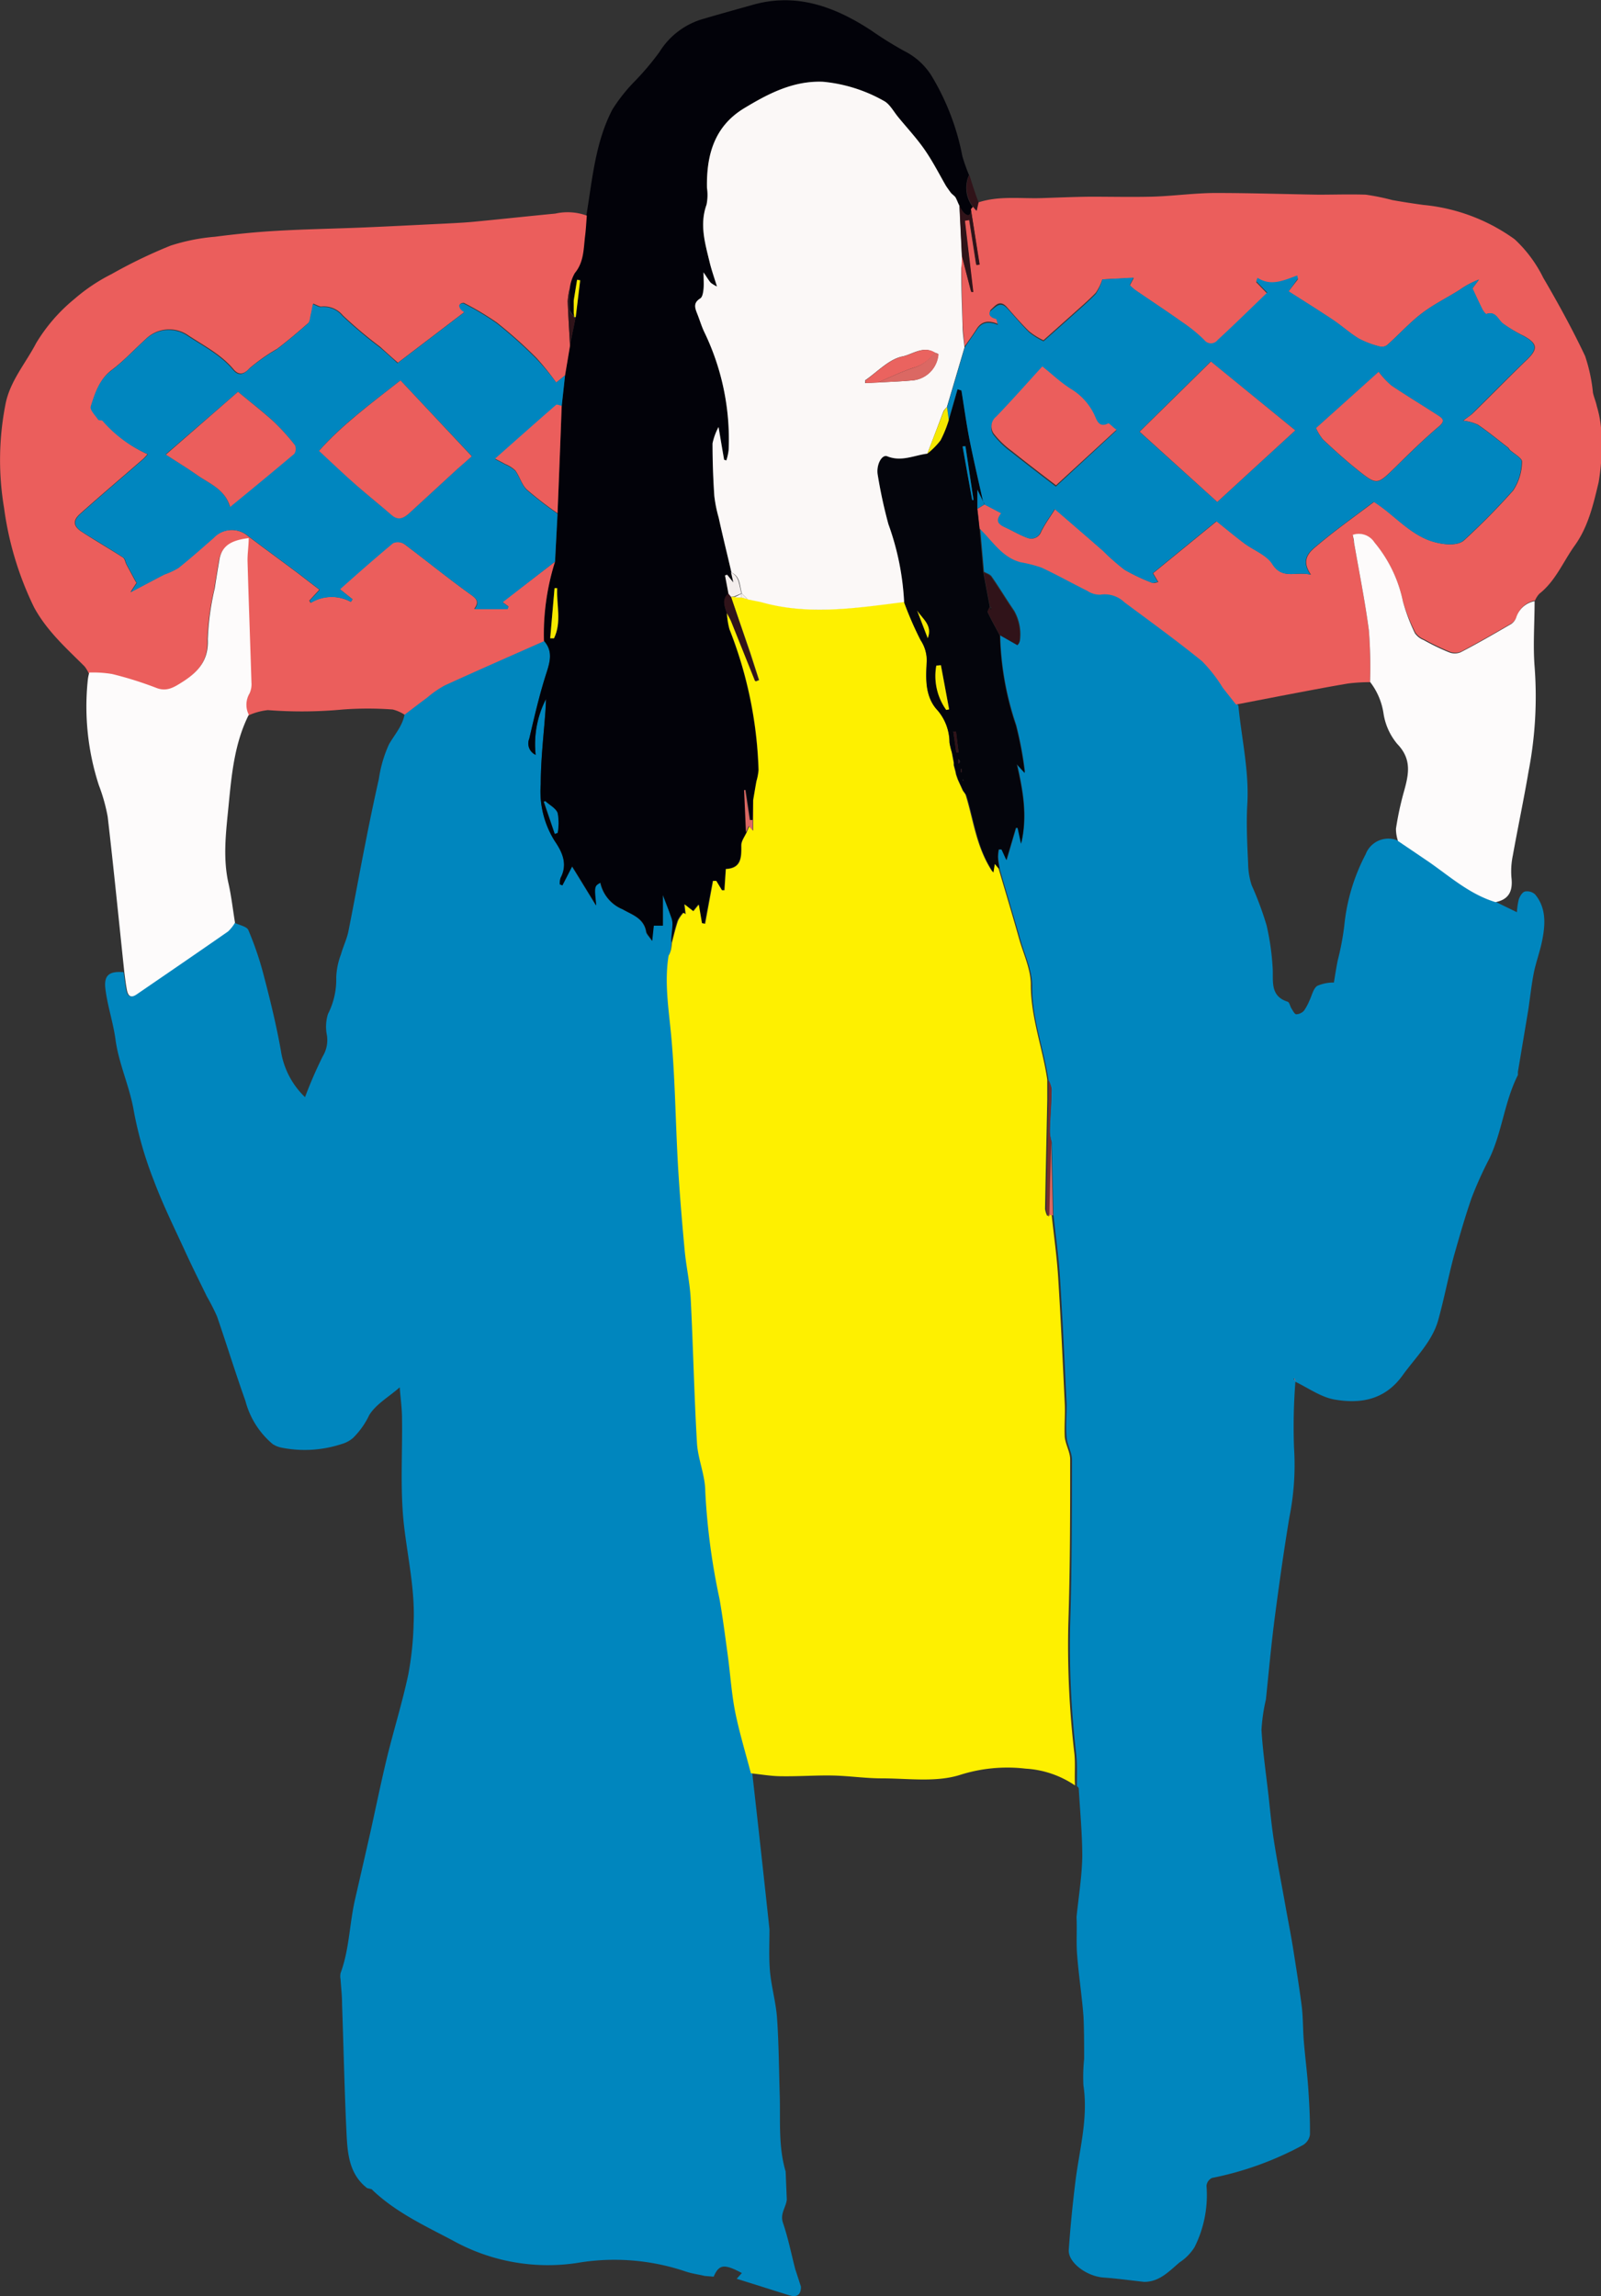 <svg id="154eab47-be92-4234-b4a1-9239e260d735" data-name="Calque 1" xmlns="http://www.w3.org/2000/svg" viewBox="0 0 181.08 259.63"><rect x="0" y="0" width="181.08" height="259.63" fill="#333333" stroke="none"/><title>download_vectorized_woman</title><path d="M42.83,248.8c-2.06-1.61-2.21-4-2.32-6.27-.23-4.82-.33-9.65-.5-14.48,0-1-.11-1.89-.17-2.84a1.86,1.86,0,0,1,0-.71c1-2.69,1-5.58,1.64-8.35q.84-3.65,1.67-7.3c.65-2.91,1.24-5.83,1.94-8.72.77-3.14,1.74-6.24,2.41-9.4A35.45,35.45,0,0,0,48.1,185c.18-3.74-.65-7.38-1.08-11.07-.46-4-.17-8.1-.23-12.15,0-1.11-.16-2.22-.26-3.51-1.23,1.08-2.69,1.9-3.45,3.14A9.06,9.06,0,0,1,41.24,164a3.37,3.37,0,0,1-1.28.68,13.39,13.39,0,0,1-6.79.41,2.86,2.86,0,0,1-1-.4,9.5,9.5,0,0,1-3.09-4.88c-1.13-3.17-2.12-6.38-3.21-9.55A23.62,23.62,0,0,0,24.72,148c-.82-1.68-1.66-3.36-2.44-5.06-1.23-2.68-2.55-5.34-3.58-8.1A43,43,0,0,1,16.45,127c-.47-2.77-1.7-5.3-2.07-8.08-.26-1.92-.91-3.79-1.14-5.72-.19-1.56.47-2,2.06-1.87.09.66.17,1.33.29,2s.47,1,1.14.49c3.44-2.36,6.88-4.71,10.3-7.09a4.24,4.24,0,0,0,.79-1c.55.28,1.41.42,1.59.84a36.56,36.56,0,0,1,1.76,5.2c.73,2.79,1.42,5.6,1.92,8.44a9.19,9.19,0,0,0,2.73,5.25,49.29,49.29,0,0,1,2-4.61,3.56,3.56,0,0,0,.48-2.37,4.88,4.88,0,0,1,.11-2.41,8.6,8.6,0,0,0,.94-4.15,8.17,8.17,0,0,1,.54-2.62c.24-.87.65-1.69.83-2.56.69-3.45,1.31-6.91,2-10.36q.68-3.47,1.45-6.9a14.41,14.41,0,0,1,1.14-3.9c.63-1.11,1.53-2.07,1.77-3.4.84-.64,1.68-1.29,2.54-1.92a11.67,11.67,0,0,1,2-1.39c3.72-1.71,7.47-3.35,11.22-5,1.08,1.21.67,2.44.23,3.81-.76,2.38-1.32,4.83-1.89,7.26a1.41,1.41,0,0,0,.74,1.83l.16,0-.17,0a11.16,11.16,0,0,1,1.16-6.34c0,1-.11,2-.19,3-.19,2.2-.38,4.39-.4,6.62a10.52,10.52,0,0,0,1.59,6.44c.86,1.26,1.48,2.61.65,4.17a2.3,2.3,0,0,0-.09.71l.3.12L66,99.37c.89,1.43,1.8,2.93,2.72,4.42-.22-2.18-.22-2.18.48-2.58a4.2,4.2,0,0,0,2.5,3c1.1.63,2.4,1,2.68,2.51,0,.28.32.53.67,1.07l.18-1.72h1.08V102.6c.31.79.68,1.73,1,2.68a2.19,2.19,0,0,1,.08.81c0,.62-.09,1.25-.13,1.88s-.08,1-.16,1.53c-.48,3,0,5.91.28,8.89.46,4.91.5,9.86.78,14.8.19,3.22.46,6.43.76,9.65.17,1.81.58,3.61.68,5.42.28,5.45.39,10.9.71,16.35.11,1.84.91,3.65.94,5.49a76,76,0,0,0,1.61,12.13c.37,2.11.65,4.23.93,6.35s.42,4.27.83,6.37c.47,2.36,1.18,4.68,1.79,7q1,8.81,1.94,17.59c0,1.6-.08,3.2.06,4.79.17,1.78.68,3.52.8,5.3.2,2.87.21,5.74.3,8.62s-.18,5.83.67,8.68l.13,3.18c-.09.88-.79,1.59-.43,2.63.58,1.7.93,3.47,1.38,5.21.22.67.44,1.35.65,2,0,1-.51,1.24-1.41.95-2-.63-3.91-1.23-5.86-1.84l.59-.65c-2-1.06-2.58-1-3.19.41l-1-.08c-.73-.17-1.48-.27-2.19-.51a25.15,25.15,0,0,0-12.32-.95,22.13,22.13,0,0,1-14-2.55c-3.15-1.66-6.43-3.18-9.07-5.69C43.41,248.9,43.09,248.89,42.83,248.8Z" transform="translate(-1.32 -1.41)" style="fill:#0086be"/><path d="M147.84,157.56a65.59,65.59,0,0,0-.16,7.54,30.15,30.15,0,0,1-.52,7.83c-.63,3.78-1.16,7.57-1.66,11.37-.4,3.08-.68,6.17-1,9.26A20,20,0,0,0,144,197c.15,2.48.51,4.93.79,7.4.19,1.72.35,3.45.62,5.16.37,2.36.83,4.71,1.25,7.06.29,1.65.62,3.28.89,4.93.35,2.23.71,4.45,1,6.68.16,1.32.13,2.67.24,4,.15,1.82.39,3.62.51,5.44s.2,3.4.18,5.1a1.65,1.65,0,0,1-.77,1.16,36.4,36.4,0,0,1-10.31,3.73,1.09,1.09,0,0,0-.62.89,13.12,13.12,0,0,1-1.35,6.93,5.59,5.59,0,0,1-1.7,1.73c-1.18,1-2.27,2.2-4,2.2-1.53-.17-3.05-.38-4.59-.49-1.92-.14-4-1.69-3.94-3.1.18-2.61.44-5.21.76-7.8.45-3.6,1.46-7.13.9-10.82a19.89,19.89,0,0,1,.08-3c0-1.58,0-3.16-.07-4.74-.17-2.33-.54-4.65-.72-7-.12-1.43,0-2.87-.07-4.3.23-2.28.61-4.56.65-6.84,0-2.56-.25-5.13-.4-7.7,0-.09-.13-.18-.21-.27,0-1.2.05-2.41-.07-3.59a105.11,105.11,0,0,1-.69-14.63c.2-6.21.19-12.43.21-18.65,0-.84-.53-1.68-.61-2.54-.11-1.25,0-2.52,0-3.77-.23-4.78-.45-9.55-.75-14.32-.15-2.34-.48-4.66-.73-7l-.21-8.26a5.08,5.08,0,0,1-.21-1.14c0-1.62.17-3.24.2-4.85a3.3,3.3,0,0,0-.34-1c-.52-3.59-1.9-7-1.86-10.73,0-1.72-.82-3.44-1.31-5.15-.76-2.66-1.56-5.31-2.34-8-.07-.46-.16-.92-.19-1.39a4.26,4.26,0,0,1,.09-.86l.32,0,.55,1.2,1.07-3.64h.2l.39,1.69c.74-3.12.18-6-.49-9l.91,1a40.52,40.52,0,0,0-1-5.36,34.08,34.08,0,0,1-1.81-10.19l2,1.13a1,1,0,0,0,.24-.48,5.39,5.39,0,0,0-.67-3.39c-.87-1.26-1.66-2.59-2.54-3.85-.18-.26-.57-.36-.86-.53l-.44-5c1.45,1.38,2.51,3.24,4.63,3.8a15.37,15.37,0,0,1,2.38.61c1.75.82,3.45,1.77,5.18,2.63a2.53,2.53,0,0,0,1.45.43,3.21,3.21,0,0,1,2.74.86c2.95,2.19,5.93,4.35,8.78,6.66a16.74,16.74,0,0,1,2.34,3c.49.64,1,1.27,1.5,1.9.07.1.2.19.21.29.36,3.73,1.24,7.41,1,11.21-.12,2.21,0,4.43.1,6.64a8.18,8.18,0,0,0,.4,2.42,36.33,36.33,0,0,1,1.69,4.55,28.35,28.35,0,0,1,.68,4.74c.11,1.44-.37,3.23,1.7,3.88.21.07.27.52.44.78s.34.63.53.64a1.26,1.26,0,0,0,.87-.4,5.73,5.73,0,0,0,.61-1.12c.29-.58.43-1.37.89-1.69a4.59,4.59,0,0,1,1.89-.38c.13-.79.26-1.64.43-2.49a31,31,0,0,0,.74-3.89A21.93,21.93,0,0,1,155.78,98a2.74,2.74,0,0,1,3.66-1.54l3.43,2.32c2.44,1.69,4.68,3.71,7.6,4.59l2.42,1.18a8,8,0,0,1,.21-1.45c.12-.35.4-.82.7-.89a1.33,1.33,0,0,1,1.15.33c1.25,1.51,1.16,3.32.82,5.09-.25,1.33-.75,2.61-1,3.93s-.39,2.65-.59,4L173,122.61c0,.12,0,.26,0,.35-1.52,3-1.78,6.42-3.22,9.43a43.39,43.39,0,0,0-2,4.42c-.75,2.15-1.37,4.34-2,6.54-.65,2.42-1.12,4.9-1.79,7.31s-2.54,4.2-4,6.21c-2,2.82-4.77,3.3-7.77,2.77-1.57-.29-3-1.35-4.51-2.06l0-.29-.1,0Z" transform="translate(-1.32 -1.41)" style="fill:#0086be"/><path d="M61.92,86.76a1.41,1.41,0,0,1-.74-1.83c.57-2.43,1.13-4.88,1.89-7.26.44-1.37.85-2.6-.23-3.81a27.38,27.38,0,0,1,1.26-9c.09-1.83.19-3.65.28-5.47q.24-6.07.47-12.15c.13-1.17.26-2.34.38-3.5l.56-3.35c.22-1.06.44-2.12.65-3.18l.5-4.15-.35-.06-.38,2.35v1.44l.06.44c-.17-.29-.46-.56-.49-.86-.07-.81,0-1.64,0-2.46a4.58,4.58,0,0,1,.51-1.64c1-1.23,1-2.7,1.15-4.13.1-.78.14-1.57.2-2.36.68-4.08,1-8.27,2.95-12a19.19,19.19,0,0,1,2.57-3.23,31,31,0,0,0,2.74-3.25,8.59,8.59,0,0,1,5.05-3.78C82.72,3,84.52,2.5,86.31,2c5-1.48,9.41.14,13.56,2.86a41.3,41.3,0,0,0,3.73,2.32,7.7,7.7,0,0,1,3.05,2.75,27.6,27.6,0,0,1,3.52,9.15,20.55,20.55,0,0,0,.75,2.12,3.51,3.51,0,0,0,.44,3.62l-.23.28c0,.71-.3.86-.81.37a2.84,2.84,0,0,1-.47-.77l-.13-.27-.11-.26-.15-.33-.11-.17-.43-.39-.23-.31c-.13-.2-.28-.38-.4-.59-.78-1.32-1.48-2.7-2.36-4s-2-2.48-3-3.7c-.53-.64-1-1.5-1.65-1.85a17.21,17.21,0,0,0-6.88-2.15c-3.36-.16-6.17,1.31-8.9,3-3.38,2-4.27,5.3-4.2,9a5.47,5.47,0,0,1-.05,1.9c-.81,2.25-.16,4.39.36,6.54.21.86.51,1.69.82,2.71a3.5,3.5,0,0,1-.72-.44c-.26-.32-.47-.68-.8-1.16,0,.74,0,1.32,0,1.89,0,.38-.12.91-.37,1.06-.8.5-.6,1.09-.34,1.74s.49,1.43.82,2.11a27.82,27.82,0,0,1,2.72,13.28,6.15,6.15,0,0,1-.26,1.17l-.25-.08c-.2-1.14-.39-2.27-.63-3.7a6.8,6.8,0,0,0-.68,1.85q0,3,.2,5.93a15,15,0,0,0,.49,2.45c.48,2.07,1,4.15,1.45,6.22l.24,1.14-.7-.87-.24.08.39,2.06c-.78.64-.47,1.4-.23,2.15a8.69,8.69,0,0,0,.29,1.87,47.18,47.18,0,0,1,3.29,15.91,6.31,6.31,0,0,1-.24,1.27c-.13.72-.25,1.43-.37,2.15v2.2l-.31,0-.51-3.39-.13,0,.21,4.76c-.21.49-.61,1-.6,1.47,0,1.36,0,2.6-1.75,2.68-.06.87-.11,1.63-.16,2.4l-.28,0L82.29,101l-.37,0L81,105.83l-.36-.07-.36-2.1-.61.75-1-.78.13,1.11-.25-.15a3.81,3.81,0,0,0-.61.87c-.28.82-.48,1.67-.7,2.51,0-.63.1-1.26.13-1.88a2.19,2.19,0,0,0-.08-.81c-.34-1-.71-1.89-1-2.68v3.47H75.27l-.18,1.72c-.35-.54-.62-.79-.67-1.07-.28-1.51-1.58-1.88-2.68-2.51a4.2,4.2,0,0,1-2.5-3c-.7.4-.7.4-.48,2.58-.92-1.49-1.83-3-2.72-4.42l-1.11,2.15-.3-.12a2.3,2.3,0,0,1,.09-.71c.83-1.56.21-2.91-.65-4.17a10.52,10.52,0,0,1-1.59-6.44c0-2.23.21-4.42.4-6.62.08-1,.17-2,.19-3a11.16,11.16,0,0,0-1.16,6.34Zm2.15,8.93.32-.12a6.17,6.17,0,0,0,0-2.22c-.18-.55-.91-.91-1.39-1.36l-.2.06Zm.27-27.78-.3,0c-.16,1.89-.33,3.78-.49,5.67l.43,0C64.87,71.74,64.25,69.8,64.34,67.91Z" transform="translate(-1.32 -1.41)" style="fill:#020209"/><path d="M111.13,25.07l.23-.28.39.45.21-.94c2.34-.77,4.75-.42,7.13-.49,1.85-.06,3.7-.14,5.54-.16,2.3,0,4.59.05,6.88,0s4.83-.41,7.25-.42c3.89,0,7.79.13,11.68.19,1.78,0,3.57-.06,5.35,0a25.76,25.76,0,0,1,3,.61c1.17.21,2.34.39,3.51.55a21,21,0,0,1,10.33,3.88,14.87,14.87,0,0,1,3.23,4.34c1.69,2.89,3.31,5.84,4.74,8.86a18.67,18.67,0,0,1,.89,4.15c.11.52.33,1,.44,1.54a12.32,12.32,0,0,1,.49,2.66,25,25,0,0,1-.29,5.94c-.59,2.45-1.16,5-2.7,7.14-1.32,1.84-2.16,4-4,5.45a2.55,2.55,0,0,0-.49.76,2.71,2.71,0,0,0-2.08,1.85,1.54,1.54,0,0,1-.55.72c-1.9,1.1-3.8,2.19-5.74,3.21a1.74,1.74,0,0,1-1.31,0,25.08,25.08,0,0,1-2.86-1.38,2.16,2.16,0,0,1-1-.78A20.9,20.9,0,0,1,160,69.42a15.18,15.18,0,0,0-3.22-6.65,2.11,2.11,0,0,0-2.46-.86c.05.29.1.56.14.83.58,3.32,1.25,6.63,1.69,10a53.36,53.36,0,0,1,.13,5.8,20.39,20.39,0,0,0-2.48.15c-2.51.42-5,.91-7.5,1.38l-5.18,1c-.5-.63-1-1.26-1.5-1.9a16.74,16.74,0,0,0-2.34-3c-2.85-2.31-5.83-4.47-8.78-6.66a3.21,3.21,0,0,0-2.74-.86,2.53,2.53,0,0,1-1.45-.43c-1.73-.86-3.43-1.81-5.18-2.63a15.37,15.37,0,0,0-2.38-.61c-2.12-.56-3.18-2.42-4.63-3.8-.08-.74-.16-1.49-.25-2.24l.82-.5h0l1.91,1c-.64.84-.27,1.27.45,1.6s1.63.87,2.49,1.18a1.17,1.17,0,0,0,1.55-.71c.46-.91,1.07-1.74,1.57-2.54,1.91,1.65,3.69,3.18,5.45,4.72a25.66,25.66,0,0,0,2.43,2.14,22,22,0,0,0,3.1,1.47c.16.07.41,0,.69-.08l-.59-1,7.2-5.88c1,.82,2.06,1.68,3.13,2.49s2.52,1.3,3.17,2.33c1.16,1.86,2.68.8,4.36,1.23-1.28-1.84,0-2.71.91-3.47,2-1.68,4.16-3.2,6.23-4.77,2.11,1.33,3.66,3.27,5.95,4.24,1.33.57,3.43.88,4.25.09a77,77,0,0,0,5.53-5.61,6,6,0,0,0,1-3.27c0-.4-.89-.88-1.37-1.32-.08-.08-.13-.21-.22-.28-1.13-.87-2.23-1.78-3.41-2.58a5.64,5.64,0,0,0-1.65-.45c.49-.38.75-.54,1-.75,2.06-2,4.08-4.09,6.16-6.09,1.32-1.26,1.28-1.86-.33-2.75A16.58,16.58,0,0,1,171.3,38c-.58-.45-.8-1.44-1.87-1.08-.09,0-.35-.31-.46-.53-.38-.76-.73-1.53-1.12-2.36l.74-1a9.69,9.69,0,0,0-2.23,1.19c-1.42.89-2.94,1.64-4.26,2.65s-2.54,2.35-3.82,3.5a1,1,0,0,1-.82.25,10.46,10.46,0,0,1-2.47-.92c-1-.62-1.93-1.46-2.94-2.13-1.63-1.09-3.3-2.13-5-3.21L148.11,33l-.08-.34c-1.47.53-2.94,1.27-4.49.26l-.14.39c.42.43.83.87,1.24,1.28-1.88,1.81-3.72,3.62-5.62,5.37a.94.94,0,0,1-1.49,0A16.56,16.56,0,0,0,135,37.83c-1.74-1.24-3.53-2.41-5.29-3.62a6.11,6.11,0,0,1-.6-.53l.44-.84L126,33a6,6,0,0,1-.75,1.52c-.88.91-1.85,1.73-2.79,2.58l-3.12,2.78a8,8,0,0,1-1.61-1c-.89-.86-1.7-1.81-2.52-2.74s-1.35-.12-1.74.21-.16.87.48,1c.1,0,.13.35.23.68-1-.41-1.81-.35-2.38.54-.44.69-.92,1.35-1.37,2-.08-.84-.19-1.66-.22-2.5-.07-2.18-.11-4.36-.15-6.54v.05c0-.42,0-.84.07-1.26l1,4,.23,0-.95-8.06.51-.08c.26,1.7.53,3.4.79,5.1l.37-.06Z" transform="translate(-1.32 -1.41)" style="fill:#eb5e5c"/><path d="M64.1,64.91a27.38,27.38,0,0,0-1.26,9c-3.75,1.66-7.5,3.3-11.22,5a11.67,11.67,0,0,0-2,1.39c-.86.63-1.7,1.28-2.54,1.92a4.36,4.36,0,0,0-1.34-.59,38,38,0,0,0-5.64,0,50,50,0,0,1-8.48.07,7,7,0,0,0-2.22.61,2.48,2.48,0,0,1,.08-2.39,2.55,2.55,0,0,0,.22-1.27c-.14-4.54-.31-9.08-.44-13.62,0-.87.08-1.75.13-2.69-1.76.22-3,.72-3.32,2.46-.18,1.07-.36,2.14-.52,3.21a29.73,29.73,0,0,0-.79,5.79c.11,2.37-1.1,3.67-2.81,4.77-.88.57-1.74,1.19-3,.71a41.1,41.1,0,0,0-5-1.57,13.12,13.12,0,0,0-2.59-.17,3.87,3.87,0,0,0-.48-.79c-2.08-2.07-4.25-4-5.7-6.66A36.62,36.62,0,0,1,1.78,58.84a32.65,32.65,0,0,1,.14-11.62c.48-2.67,2.28-4.69,3.48-7a19.29,19.29,0,0,1,4.33-5,20.24,20.24,0,0,1,4.21-2.82,56.17,56.17,0,0,1,6.68-3.22,22.13,22.13,0,0,1,5-1c2.32-.3,4.64-.54,7-.67,3.18-.19,6.37-.24,9.56-.37s6.34-.3,9.51-.45c1.12-.06,2.24-.11,3.36-.22,3-.29,6.05-.62,9.08-.91a6.36,6.36,0,0,1,3.56.23c-.06.79-.1,1.58-.2,2.36-.17,1.43-.13,2.9-1.15,4.13A4.58,4.58,0,0,0,65.76,34a8.76,8.76,0,0,0-.23,1.51c.06,1.66.17,3.31.26,5-.18,1.11-.37,2.23-.56,3.35l-1,.81A29.27,29.27,0,0,0,62,41.88a51.27,51.27,0,0,0-4.48-4,31,31,0,0,0-3.74-2.23.54.54,0,0,0-.46.19c0,.12.06.36.16.49a1.51,1.51,0,0,0,.42.32l-7.57,5.77c-.73-.63-1.38-1.22-2-1.79a50.06,50.06,0,0,1-4.23-3.56,2.77,2.77,0,0,0-2.45-1c-.22,0-.45-.16-.9-.33-.05.25-.12.7-.23,1.14s-.1.85-.34,1.06c-1.14,1-2.31,2-3.53,2.92a19.93,19.93,0,0,0-3.13,2.21c-.74.84-1.34.62-1.77.11-1.41-1.69-3.32-2.66-5.1-3.83a3.78,3.78,0,0,0-4.88.43c-1.27,1.15-2.44,2.43-3.8,3.45s-1.86,2.57-2.34,4.07c-.12.37.49,1,.82,1.46.08.12.42,0,.52.17A14.41,14.41,0,0,0,18,52.76a6.1,6.1,0,0,1-.47.52c-2.38,2.07-4.79,4.11-7.14,6.21-.89.78-.79,1.44.21,2.07,1.53,1,3.1,1.9,4.62,2.88.22.14.26.53.4.8l1,1.86a1.94,1.94,0,0,0,.14.2l-.69,1.06c1.49-.77,2.64-1.39,3.81-2a8.68,8.68,0,0,0,1.57-.73c1.37-1.09,2.68-2.26,4-3.41A2.83,2.83,0,0,1,29.34,62c1.85,1.4,3.72,2.76,5.58,4.15.84.64,1.67,1.29,2.52,1.93L36.3,69.32l.15.25A4.54,4.54,0,0,1,41,69.46l.19-.29L39.73,68c2.05-1.79,4-3.54,6-5.21a1.39,1.39,0,0,1,1.29.11c2.51,1.87,4.93,3.86,7.47,5.68.7.5,1.08.83.46,1.67h3.75l.12-.28-.68-.5Z" transform="translate(-1.32 -1.41)" style="fill:#eb5e5c"/><path d="M11.42,77.45a13.12,13.12,0,0,1,2.59.17,41.1,41.1,0,0,1,5,1.57c1.23.48,2.09-.14,3-.71,1.71-1.1,2.92-2.4,2.81-4.77a29.73,29.73,0,0,1,.79-5.79c.16-1.07.34-2.14.52-3.21.29-1.74,1.56-2.24,3.32-2.46,0,.94-.16,1.82-.13,2.69.13,4.54.3,9.08.44,13.62a2.55,2.55,0,0,1-.22,1.27,2.48,2.48,0,0,0-.08,2.39c-1.61,3.21-1.94,6.71-2.28,10.21-.29,3-.69,5.95,0,8.94.32,1.44.48,2.91.72,4.36a4.24,4.24,0,0,1-.79,1c-3.42,2.38-6.86,4.73-10.3,7.09-.67.47-1,.24-1.14-.49s-.2-1.33-.29-2c-.62-5.86-1.2-11.73-1.88-17.58a19.86,19.86,0,0,0-1-3.56,28.78,28.78,0,0,1-1.26-11.8A5,5,0,0,1,11.42,77.45Z" transform="translate(-1.32 -1.41)" style="fill:#fdfbfb"/><path d="M156.28,78.51a53.36,53.36,0,0,0-.13-5.8c-.44-3.34-1.11-6.65-1.69-10,0-.27-.09-.54-.14-.83a2.11,2.11,0,0,1,2.46.86A15.18,15.18,0,0,1,160,69.42,20.9,20.9,0,0,0,161.35,73a2.16,2.16,0,0,0,1,.78,25.08,25.08,0,0,0,2.86,1.38,1.74,1.74,0,0,0,1.31,0c1.94-1,3.84-2.11,5.74-3.21a1.54,1.54,0,0,0,.55-.72,2.71,2.71,0,0,1,2.08-1.85c0,2.47-.19,5,0,7.4a44.63,44.63,0,0,1-.68,11.83c-.54,3.18-1.21,6.34-1.78,9.51a8.78,8.78,0,0,0-.16,2.5c.17,1.49-.24,2.48-1.8,2.79-2.92-.88-5.16-2.9-7.6-4.59l-3.43-2.32a4.31,4.31,0,0,1-.23-1.39,34.7,34.7,0,0,1,.86-4.05c.56-2,1-3.75-.7-5.52a7,7,0,0,1-1.56-3.41A7.66,7.66,0,0,0,156.28,78.51Z" transform="translate(-1.32 -1.41)" style="fill:#fdfbfb"/><path d="M112,24.3l-.21.94-.39-.45a3.51,3.51,0,0,1-.44-3.62C111.27,22.21,111.61,23.25,112,24.3Z" transform="translate(-1.32 -1.41)" style="fill:#301319"/><path d="M77.32,108c.22-.84.42-1.69.7-2.51a3.81,3.81,0,0,1,.61-.87l.25.15-.13-1.11,1,.78.61-.75.36,2.1.36.07.89-4.85.37,0,.64,1.06.28,0c.05-.77.1-1.53.16-2.4,1.77-.08,1.77-1.32,1.75-2.68,0-.49.39-1,.6-1.46.1-.24.2-.47.31-.71l.43.52V91.88c.12-.72.24-1.43.37-2.15a6.31,6.31,0,0,0,.24-1.27,47.18,47.18,0,0,0-3.29-15.91,8.69,8.69,0,0,1-.29-1.87c.17.32.37.63.51,1l2.75,6.78.38-.15-1-3.1L84,68.89h.41l.29.05.48,0,.72.2.43.09,1,.2c5.4,1.57,10.81.7,16.22,0a38.77,38.77,0,0,0,1.88,4.33,4.18,4.18,0,0,1,.7,2.41c-.12,2-.21,4,1.24,5.55a5.66,5.66,0,0,1,1.33,3.62,8.84,8.84,0,0,0,.27,1.13l.21,1.17,0,.27.19.72.07.34.19.55.58,1.27.13.18,0,0,.18.27c.9,2.85,1.18,5.93,3.05,8.74l.16-1,.53.62c.78,2.65,1.58,5.3,2.34,8,.49,1.71,1.32,3.43,1.31,5.15,0,3.72,1.34,7.14,1.86,10.73,0,.74,0,1.49,0,2.24-.08,4.13-.18,8.26-.25,12.39a2.58,2.58,0,0,0,.26.8l.07-.09a1.17,1.17,0,0,1,0-.11l.42.07c.25,2.34.58,4.66.73,7,.3,4.77.52,9.54.75,14.32.06,1.25-.06,2.52,0,3.77.08.86.61,1.7.61,2.54,0,6.22,0,12.44-.21,18.65a105.11,105.11,0,0,0,.69,14.63c.12,1.18,0,2.39.07,3.59a11.08,11.08,0,0,0-5.6-1.9,17.66,17.66,0,0,0-7.41.71c-2.72.86-5.88.39-8.85.39-1.84,0-3.68-.28-5.53-.32s-3.87.11-5.8.08c-1.16,0-2.32-.21-3.47-.33-.61-2.33-1.32-4.65-1.79-7-.41-2.1-.54-4.25-.83-6.37s-.56-4.24-.93-6.35a76,76,0,0,1-1.61-12.13c0-1.84-.83-3.65-.94-5.49-.32-5.45-.43-10.9-.71-16.35-.1-1.81-.51-3.61-.68-5.42-.3-3.22-.57-6.43-.76-9.65-.28-4.94-.32-9.89-.78-14.8-.29-3-.76-5.91-.28-8.89C77.24,109,77.26,108.48,77.32,108Z" transform="translate(-1.32 -1.41)" style="fill:#fef000"/><path d="M61.91,86.77l.17,0-.16,0Z" transform="translate(-1.32 -1.41)" style="fill:#020209"/><path d="M110.28,90.84c-.19-.42-.39-.84-.58-1.27l-.19-.55-.07-.34-.19-.72,0-.27L109,86.52a8.84,8.84,0,0,1-.27-1.13,5.66,5.66,0,0,0-1.33-3.62c-1.45-1.51-1.36-3.58-1.24-5.55a4.18,4.18,0,0,0-.7-2.41,38.77,38.77,0,0,1-1.88-4.33,30.21,30.21,0,0,0-1.78-8.81,54.6,54.6,0,0,1-1.2-5.54c-.21-1.11.45-2.38,1.07-2.13,1.6.65,3-.11,4.54-.3a8.81,8.81,0,0,0,1.49-1.5,13.55,13.55,0,0,0,.93-2.29c.34-1.17.69-2.35,1-3.5l.44.14c.31,1.92.56,3.76.92,5.58.47,2.36,1,4.71,1.55,7.07l-.69-1.42v2.14c.09.75.17,1.5.25,2.24.15,1.65.29,3.3.44,5,.24,1.28.48,2.56.73,3.85h0c-.08.22-.29.51-.22.67.42.88.9,1.73,1.36,2.59a34.08,34.08,0,0,0,1.81,10.19,40.52,40.52,0,0,1,1,5.36l-.91-1c.67,2.93,1.23,5.84.49,9L116.41,95h-.2l-1.07,3.64-.55-1.2-.32,0a4.26,4.26,0,0,0-.09.86c0,.47.12.93.19,1.39l-.53-.62-.16,1c-1.87-2.81-2.15-5.89-3.05-8.74l-.18-.27,0,0Zm-2.54-14.22-.52,0a6.61,6.61,0,0,0,1.12,5l.33-.06Zm2.78-24.76-.33,0c.36,2,.73,4,1.09,6.06l.15,0Zm-5.47,18.58,1.2,3.13C106.83,72.12,105.65,71.37,105.05,70.44Zm4.4,13.68-.31,0c.12.78.23,1.57.34,2.35l.26,0C109.64,85.69,109.54,84.91,109.45,84.12Zm.24,3.58.14,0c0-.07.1-.15.08-.21a1.35,1.35,0,0,0-.18-.26Zm.3,1h.1v-.36H110Zm.27,1,0-.15-.08,0Z" transform="translate(-1.32 -1.41)" style="fill:#04050c"/><path d="M114.41,73.23c-.46-.86-.94-1.71-1.36-2.59-.07-.16.14-.45.22-.67,0,.1.07.2.1.3l.08-.06c0-.09-.11-.17-.16-.25-.25-1.29-.49-2.57-.73-3.85.29.17.68.27.86.53.88,1.26,1.67,2.59,2.54,3.85a5.39,5.39,0,0,1,.67,3.39,1,1,0,0,1-.24.48Z" transform="translate(-1.32 -1.41)" style="fill:#301319"/><path d="M120,138.76a1.17,1.17,0,0,0,0,.11l-.07.09a2.58,2.58,0,0,1-.26-.8c.07-4.13.17-8.26.25-12.39,0-.75,0-1.5,0-2.24a3.3,3.3,0,0,1,.34,1c0,1.61-.15,3.23-.2,4.85a5.08,5.08,0,0,0,.21,1.14Z" transform="translate(-1.32 -1.41)" style="fill:#742d2f"/><path d="M120,138.76l.21-8.19.21,8.26Z" transform="translate(-1.32 -1.41)" style="fill:#db6863"/><path d="M147.84,157.56l-.15-.25.1,0,0,.29Z" transform="translate(-1.32 -1.41)" style="fill:#ec5f5c"/><path d="M106.21,52.7c-1.5.19-2.94.95-4.54.3-.62-.25-1.28,1-1.07,2.13a54.6,54.6,0,0,0,1.2,5.54,30.21,30.21,0,0,1,1.78,8.81c-5.41.68-10.82,1.55-16.22,0l-1-.2-.43-.09-.69-.67c-.29-.85-.15-1.91-1.19-2.38-.48-2.07-1-4.15-1.45-6.22a15,15,0,0,1-.49-2.45q-.2-3-.2-5.93a6.8,6.8,0,0,1,.68-1.85c.24,1.43.43,2.56.63,3.7l.25.08a6.15,6.15,0,0,0,.26-1.17A27.82,27.82,0,0,0,81,39c-.33-.68-.54-1.41-.82-2.11s-.46-1.24.34-1.74c.25-.15.33-.68.37-1.06.06-.57,0-1.15,0-1.89.33.48.54.84.8,1.16a3.5,3.5,0,0,0,.72.44c-.31-1-.61-1.85-.82-2.71-.52-2.15-1.17-4.29-.36-6.54a5.47,5.47,0,0,0,.05-1.9c-.07-3.69.82-6.95,4.2-9,2.73-1.65,5.54-3.12,8.9-3a17.21,17.21,0,0,1,6.88,2.15c.69.35,1.12,1.21,1.65,1.85,1,1.22,2.1,2.4,3,3.7s1.58,2.63,2.36,4c.12.21.27.39.4.59l.23.31.43.39.11.17.15.33.11.26.13.27c.09,1.92.19,3.85.28,5.77,0,.42,0,.84-.07,1.26v-.05c0,2.18.08,4.36.15,6.54,0,.84.14,1.66.22,2.5l-2,6.77a1.8,1.8,0,0,0-.37.42C107.44,49.48,106.83,51.09,106.21,52.7ZM107,41.26c-1.29-.78-2.51.23-3.61.45-1.53.31-2.83,1.74-4.22,2.7,0,0,0,.15,0,.31l1.38-.06c1.35-.08,2.71-.12,4.06-.25a3.22,3.22,0,0,0,2.83-2.92C107.49,41.41,107.18,41.33,107,41.26Z" transform="translate(-1.32 -1.41)" style="fill:#fbf8f7"/><path d="M64.1,64.91l-5.93,4.6.68.5-.12.28H55c.62-.84.24-1.17-.46-1.67-2.54-1.82-5-3.81-7.47-5.68a1.39,1.39,0,0,0-1.29-.11c-2,1.67-4,3.42-6,5.21l1.42,1.13-.19.29a4.54,4.54,0,0,0-4.51.11l-.15-.25,1.14-1.23c-.85-.64-1.68-1.29-2.52-1.93-1.86-1.39-3.73-2.75-5.58-4.15a2.83,2.83,0,0,0-3.89.22c-1.32,1.15-2.63,2.32-4,3.41a8.68,8.68,0,0,1-1.57.73c-1.17.6-2.32,1.22-3.81,2l.69-1.06a1.94,1.94,0,0,1-.14-.2l-1-1.86c-.14-.27-.18-.66-.4-.8-1.52-1-3.09-1.91-4.62-2.88-1-.63-1.1-1.29-.21-2.07,2.35-2.1,4.76-4.14,7.14-6.21a6.1,6.1,0,0,0,.47-.52A14.41,14.41,0,0,1,12.92,49c-.1-.12-.44,0-.52-.17-.33-.47-.94-1.09-.82-1.46.48-1.5.93-3,2.34-4.07s2.53-2.3,3.8-3.45a3.78,3.78,0,0,1,4.88-.43c1.78,1.17,3.69,2.14,5.1,3.83.43.51,1,.73,1.77-.11a19.93,19.93,0,0,1,3.13-2.21C33.82,40,35,39,36.13,38c.24-.21.25-.69.34-1.06s.18-.89.23-1.14c.45.17.68.34.9.33a2.77,2.77,0,0,1,2.45,1,50.06,50.06,0,0,0,4.23,3.56c.67.57,1.32,1.16,2,1.79l7.57-5.77a1.51,1.51,0,0,1-.42-.32c-.1-.13-.21-.37-.16-.49a.54.54,0,0,1,.46-.19,31,31,0,0,1,3.74,2.23,51.27,51.27,0,0,1,4.48,4,29.27,29.27,0,0,1,2.28,2.72l1-.81c-.12,1.16-.25,2.33-.38,3.5-.22,0-.53-.19-.64-.1-2.26,2-4.49,4-6.9,6.08.43.22.81.41,1.16.61a3.55,3.55,0,0,1,1.14.73c.5.68.72,1.61,1.31,2.16a40.82,40.82,0,0,0,3.46,2.67C64.29,61.26,64.19,63.08,64.1,64.91ZM46.62,44.42c-3.45,2.7-6.62,5-9.21,7.95,1.48,1.37,2.84,2.66,4.24,3.9s2.66,2.24,4,3.38c.77.65,1.4.3,2-.26l5.44-5c.56-.51,1.14-1,1.6-1.41ZM28.24,45.71l-8.19,7.07c1.34.87,2.47,1.56,3.55,2.32,1.39,1,3.14,1.58,3.72,3.6,2.45-2,4.87-4,7.25-6a1,1,0,0,0,.07-1,24.79,24.79,0,0,0-2.43-2.68C31,47.9,29.63,46.87,28.24,45.71Z" transform="translate(-1.32 -1.41)" style="fill:#0086bf"/><path d="M64.38,59.44a40.82,40.82,0,0,1-3.46-2.67c-.59-.55-.81-1.48-1.31-2.16a3.55,3.55,0,0,0-1.14-.73c-.35-.2-.73-.39-1.16-.61,2.41-2.13,4.64-4.12,6.9-6.08.11-.09.42.06.64.1Q64.63,53.37,64.38,59.44Z" transform="translate(-1.32 -1.41)" style="fill:#eb5e5c"/><path d="M110.13,30.44c-.09-1.92-.19-3.85-.28-5.77a2.84,2.84,0,0,0,.47.77c.51.49.81.34.81-.37l1,6.26-.37.06c-.26-1.7-.53-3.4-.79-5.1l-.51.08.95,8.06-.23,0Z" transform="translate(-1.32 -1.41)" style="fill:#301319"/><path d="M84,68.89l2.1,6.28,1,3.1-.38.15L84,71.64c-.14-.33-.34-.64-.51-1-.24-.75-.55-1.51.23-2.15Z" transform="translate(-1.32 -1.41)" style="fill:#301319"/><path d="M64.07,95.69l-1.23-3.64L63,92c.48.45,1.21.81,1.39,1.36a6.17,6.17,0,0,1,0,2.22Z" transform="translate(-1.32 -1.41)" style="fill:#0086be"/><path d="M64.34,67.91c-.09,1.89.53,3.83-.36,5.67l-.43,0c.16-1.89.33-3.78.49-5.67Z" transform="translate(-1.32 -1.41)" style="fill:#f6e900"/><path d="M84,68.89l-.29-.36-.39-2.06.24-.08.7.87L84,66.12c1,.47.9,1.53,1.19,2.38l0,0-.81.34Z" transform="translate(-1.32 -1.41)" style="fill:#f4eeec"/><path d="M86.46,91.88v3.44L86,94.8c-.11.24-.21.47-.31.71l-.21-4.77.13,0,.51,3.39.31,0Z" transform="translate(-1.32 -1.41)" style="fill:#db6863"/><path d="M65.79,40.44c-.09-1.66-.2-3.31-.26-5A8.76,8.76,0,0,1,65.76,34c0,.82-.05,1.65,0,2.46,0,.3.32.57.49.86l.17,0C66.23,38.32,66,39.38,65.79,40.44Z" transform="translate(-1.32 -1.41)" style="fill:#301319"/><path d="M66.44,37.26l-.17,0-.06-.44V35.4l.38-2.35.35.06Z" transform="translate(-1.32 -1.41)" style="fill:#f6e900"/><path d="M66.21,35.4v0Z" transform="translate(-1.32 -1.41)" style="fill:#301319"/><path d="M109.72,24.4l-.11-.26Z" transform="translate(-1.32 -1.41)" style="fill:#301319"/><path d="M109.46,23.81l-.11-.17Z" transform="translate(-1.32 -1.41)" style="fill:#301319"/><path d="M108.92,23.25l-.23-.31Z" transform="translate(-1.32 -1.41)" style="fill:#301319"/><path d="M108.44,47.46l2-6.77c.45-.68.93-1.34,1.37-2,.57-.89,1.36-.95,2.38-.54-.1-.33-.13-.66-.23-.68-.64-.14-1-.59-.48-1s1-1,1.74-.21,1.63,1.88,2.52,2.74a8,8,0,0,0,1.61,1l3.12-2.78c.94-.85,1.91-1.67,2.79-2.58A6,6,0,0,0,126,33l3.53-.2-.44.84a6.11,6.11,0,0,0,.6.53c1.76,1.21,3.55,2.38,5.29,3.62a16.56,16.56,0,0,1,2.56,2.07.94.94,0,0,0,1.49,0c1.9-1.75,3.74-3.56,5.62-5.37-.41-.41-.82-.85-1.24-1.28l.14-.39c1.55,1,3,.27,4.49-.26l.08.34-1.05,1.44c1.69,1.08,3.36,2.12,5,3.21,1,.67,1.91,1.51,2.94,2.13a10.46,10.46,0,0,0,2.47.92,1,1,0,0,0,.82-.25c1.28-1.15,2.45-2.45,3.82-3.5s2.84-1.76,4.26-2.65a9.69,9.69,0,0,1,2.23-1.19l-.74,1c.39.83.74,1.6,1.12,2.36.11.22.37.56.46.53,1.07-.36,1.29.63,1.87,1.08a16.58,16.58,0,0,0,2.28,1.4c1.61.89,1.65,1.49.33,2.75-2.08,2-4.1,4.06-6.16,6.09-.21.21-.47.37-1,.75a5.64,5.64,0,0,1,1.65.45c1.18.8,2.28,1.71,3.41,2.58.09.07.14.2.22.28.48.44,1.4.92,1.37,1.32a6,6,0,0,1-1,3.27,77,77,0,0,1-5.53,5.61c-.82.79-2.92.48-4.25-.09-2.29-1-3.84-2.91-5.95-4.24-2.07,1.57-4.22,3.09-6.23,4.77-.92.76-2.19,1.63-.91,3.47-1.68-.43-3.2.63-4.36-1.23-.65-1-2.11-1.54-3.17-2.33s-2.09-1.67-3.13-2.49l-7.2,5.88.59,1c-.28,0-.53.15-.69.08a22,22,0,0,1-3.1-1.47,25.66,25.66,0,0,1-2.43-2.14c-1.76-1.54-3.54-3.07-5.45-4.72-.5.8-1.11,1.63-1.57,2.54a1.17,1.17,0,0,1-1.55.71c-.86-.31-1.65-.8-2.49-1.18s-1.09-.76-.45-1.6l-1.91-1c0-.08-.07-.16-.11-.23h0c-.52-2.36-1.08-4.71-1.55-7.07-.36-1.82-.61-3.66-.92-5.58l-.44-.14c-.33,1.15-.68,2.33-1,3.5C108.57,48.42,108.5,47.94,108.44,47.46Zm39.38,2.61-9.57-7.78-8.06,7.93L139,58.16Zm-20.21,0c-.28-.2-.77-.73-.94-.65-1,.54-1.3-.3-1.56-.89a6.83,6.83,0,0,0-2.69-3c-1.19-.78-2.25-1.76-3.23-2.54-1.69,1.85-3.41,3.8-5.21,5.67a1.42,1.42,0,0,0-.31,1.89,10.16,10.16,0,0,0,2.07,2c1.69,1.34,3.41,2.65,5,3.88Zm29.64-6.59-7.08,6.35a5.68,5.68,0,0,0,.8,1.3c1.26,1.18,2.54,2.34,3.88,3.41,2.23,1.78,2.23,1.73,4.29-.29,1.6-1.56,3.19-3.14,4.89-4.58.74-.62.54-.89-.05-1.26-1.76-1.14-3.55-2.22-5.29-3.39A9.62,9.62,0,0,1,157.25,43.45Z" transform="translate(-1.32 -1.41)" style="fill:#0086bf"/><path d="M111.87,58.92V56.78l.69,1.42h0l.13.22Z" transform="translate(-1.32 -1.41)" style="fill:#0086bf"/><path d="M112.69,58.42l-.13-.22c0,.07.07.15.11.23Z" transform="translate(-1.32 -1.41)" style="fill:#04050c"/><path d="M110.05,31.65v0Z" transform="translate(-1.32 -1.41)" style="fill:#301319"/><path d="M85.22,68.5l.69.67-.72-.2c0-.14,0-.29,0-.43Z" transform="translate(-1.32 -1.41)" style="fill:#f4eeec"/><path d="M85.18,68.54c0,.14,0,.29,0,.43l-.48,0-.29-.05h0Z" transform="translate(-1.32 -1.41)" style="fill:#fbf8f7"/><path d="M109,86.52l.21,1.17Z" transform="translate(-1.32 -1.41)" style="fill:#301319"/><path d="M86.34,69.26l1,.2Z" transform="translate(-1.32 -1.41)" style="fill:#f4eeec"/><path d="M109.25,88l.19.72Z" transform="translate(-1.32 -1.41)" style="fill:#301319"/><path d="M109.51,89l.19.55Z" transform="translate(-1.32 -1.41)" style="fill:#301319"/><path d="M110.45,91.07l.18.27Z" transform="translate(-1.32 -1.41)" style="fill:#301319"/><path d="M110.28,90.84l.13.18Z" transform="translate(-1.32 -1.41)" style="fill:#301319"/><path d="M84.42,68.88l.29.05Z" transform="translate(-1.32 -1.41)" style="fill:#f4eeec"/><path d="M107.74,76.62l.93,5-.33.06a6.61,6.61,0,0,1-1.12-5Z" transform="translate(-1.32 -1.41)" style="fill:#f6e900"/><path d="M108.44,47.46c.06.48.13,1,.19,1.45a13.55,13.55,0,0,1-.93,2.29,8.81,8.81,0,0,1-1.49,1.5c.62-1.61,1.23-3.22,1.86-4.82A1.8,1.8,0,0,1,108.44,47.46Z" transform="translate(-1.32 -1.41)" style="fill:#f6e900"/><path d="M110.52,51.86l.91,6.09-.15,0c-.36-2-.73-4-1.09-6.06Z" transform="translate(-1.32 -1.41)" style="fill:#0086be"/><path d="M105.05,70.44c.6.93,1.78,1.68,1.2,3.13Z" transform="translate(-1.32 -1.41)" style="fill:#f6e900"/><path d="M109.45,84.12c.09.79.19,1.57.29,2.36l-.26,0c-.11-.78-.22-1.57-.34-2.35Z" transform="translate(-1.32 -1.41)" style="fill:#301319"/><path d="M109.69,87.7l0-.44a1.35,1.35,0,0,1,.18.26c0,.06,0,.14-.08.21Z" transform="translate(-1.32 -1.41)" style="fill:#301319"/><path d="M110,88.74v-.36h.1v.36Z" transform="translate(-1.32 -1.41)" style="fill:#301319"/><path d="M110.26,89.73l0-.13.08,0Z" transform="translate(-1.32 -1.41)" style="fill:#301319"/><path d="M113.29,70c0,.08.11.16.16.25l-.08.06c0-.1-.06-.2-.1-.3Z" transform="translate(-1.32 -1.41)" style="fill:#04050c"/><path d="M100.6,44.66l-1.38.06c0-.16-.06-.29,0-.31,1.39-1,2.69-2.39,4.22-2.7,1.1-.22,2.32-1.23,3.61-.45A4.38,4.38,0,0,1,104.61,43C103.24,43.45,101.93,44.1,100.6,44.66Z" transform="translate(-1.32 -1.41)" style="fill:#ea635f"/><path d="M100.6,44.66c1.33-.56,2.64-1.21,4-1.65A4.38,4.38,0,0,0,107,41.26c.16.07.47.15.47.23a3.22,3.22,0,0,1-2.83,2.92C103.31,44.54,102,44.58,100.6,44.66Z" transform="translate(-1.32 -1.41)" style="fill:#db6863"/><path d="M46.62,44.42,54.68,53c-.46.4-1,.9-1.6,1.41l-5.44,5c-.61.56-1.24.91-2,.26-1.32-1.14-2.68-2.23-4-3.38s-2.76-2.53-4.24-3.9C40,49.46,43.17,47.12,46.62,44.42Z" transform="translate(-1.32 -1.41)" style="fill:#eb5e5c"/><path d="M28.24,45.71c1.39,1.16,2.73,2.19,4,3.34a24.79,24.79,0,0,1,2.43,2.68,1,1,0,0,1-.07,1c-2.38,2-4.8,4-7.25,6-.58-2-2.33-2.63-3.72-3.6-1.08-.76-2.21-1.45-3.55-2.32Z" transform="translate(-1.32 -1.41)" style="fill:#eb5e5c"/><path d="M147.82,50.07,139,58.16l-8.78-7.94,8.06-7.93Z" transform="translate(-1.32 -1.41)" style="fill:#eb5e5c"/><path d="M127.61,50l-6.85,6.28c-1.61-1.23-3.33-2.54-5-3.88a10.16,10.16,0,0,1-2.07-2,1.42,1.42,0,0,1,.31-1.89c1.8-1.87,3.52-3.82,5.21-5.67,1,.78,2,1.76,3.23,2.54a6.83,6.83,0,0,1,2.69,3c.26.59.51,1.43,1.56.89C126.84,49.31,127.33,49.84,127.61,50Z" transform="translate(-1.32 -1.41)" style="fill:#eb5e5c"/><path d="M157.25,43.45A9.62,9.62,0,0,0,158.69,45c1.74,1.17,3.53,2.25,5.29,3.39.59.37.79.64.05,1.26-1.7,1.44-3.29,3-4.89,4.58-2.06,2-2.06,2.07-4.29.29-1.34-1.07-2.62-2.23-3.88-3.41a5.68,5.68,0,0,1-.8-1.3Z" transform="translate(-1.32 -1.41)" style="fill:#eb5e5c"/></svg>